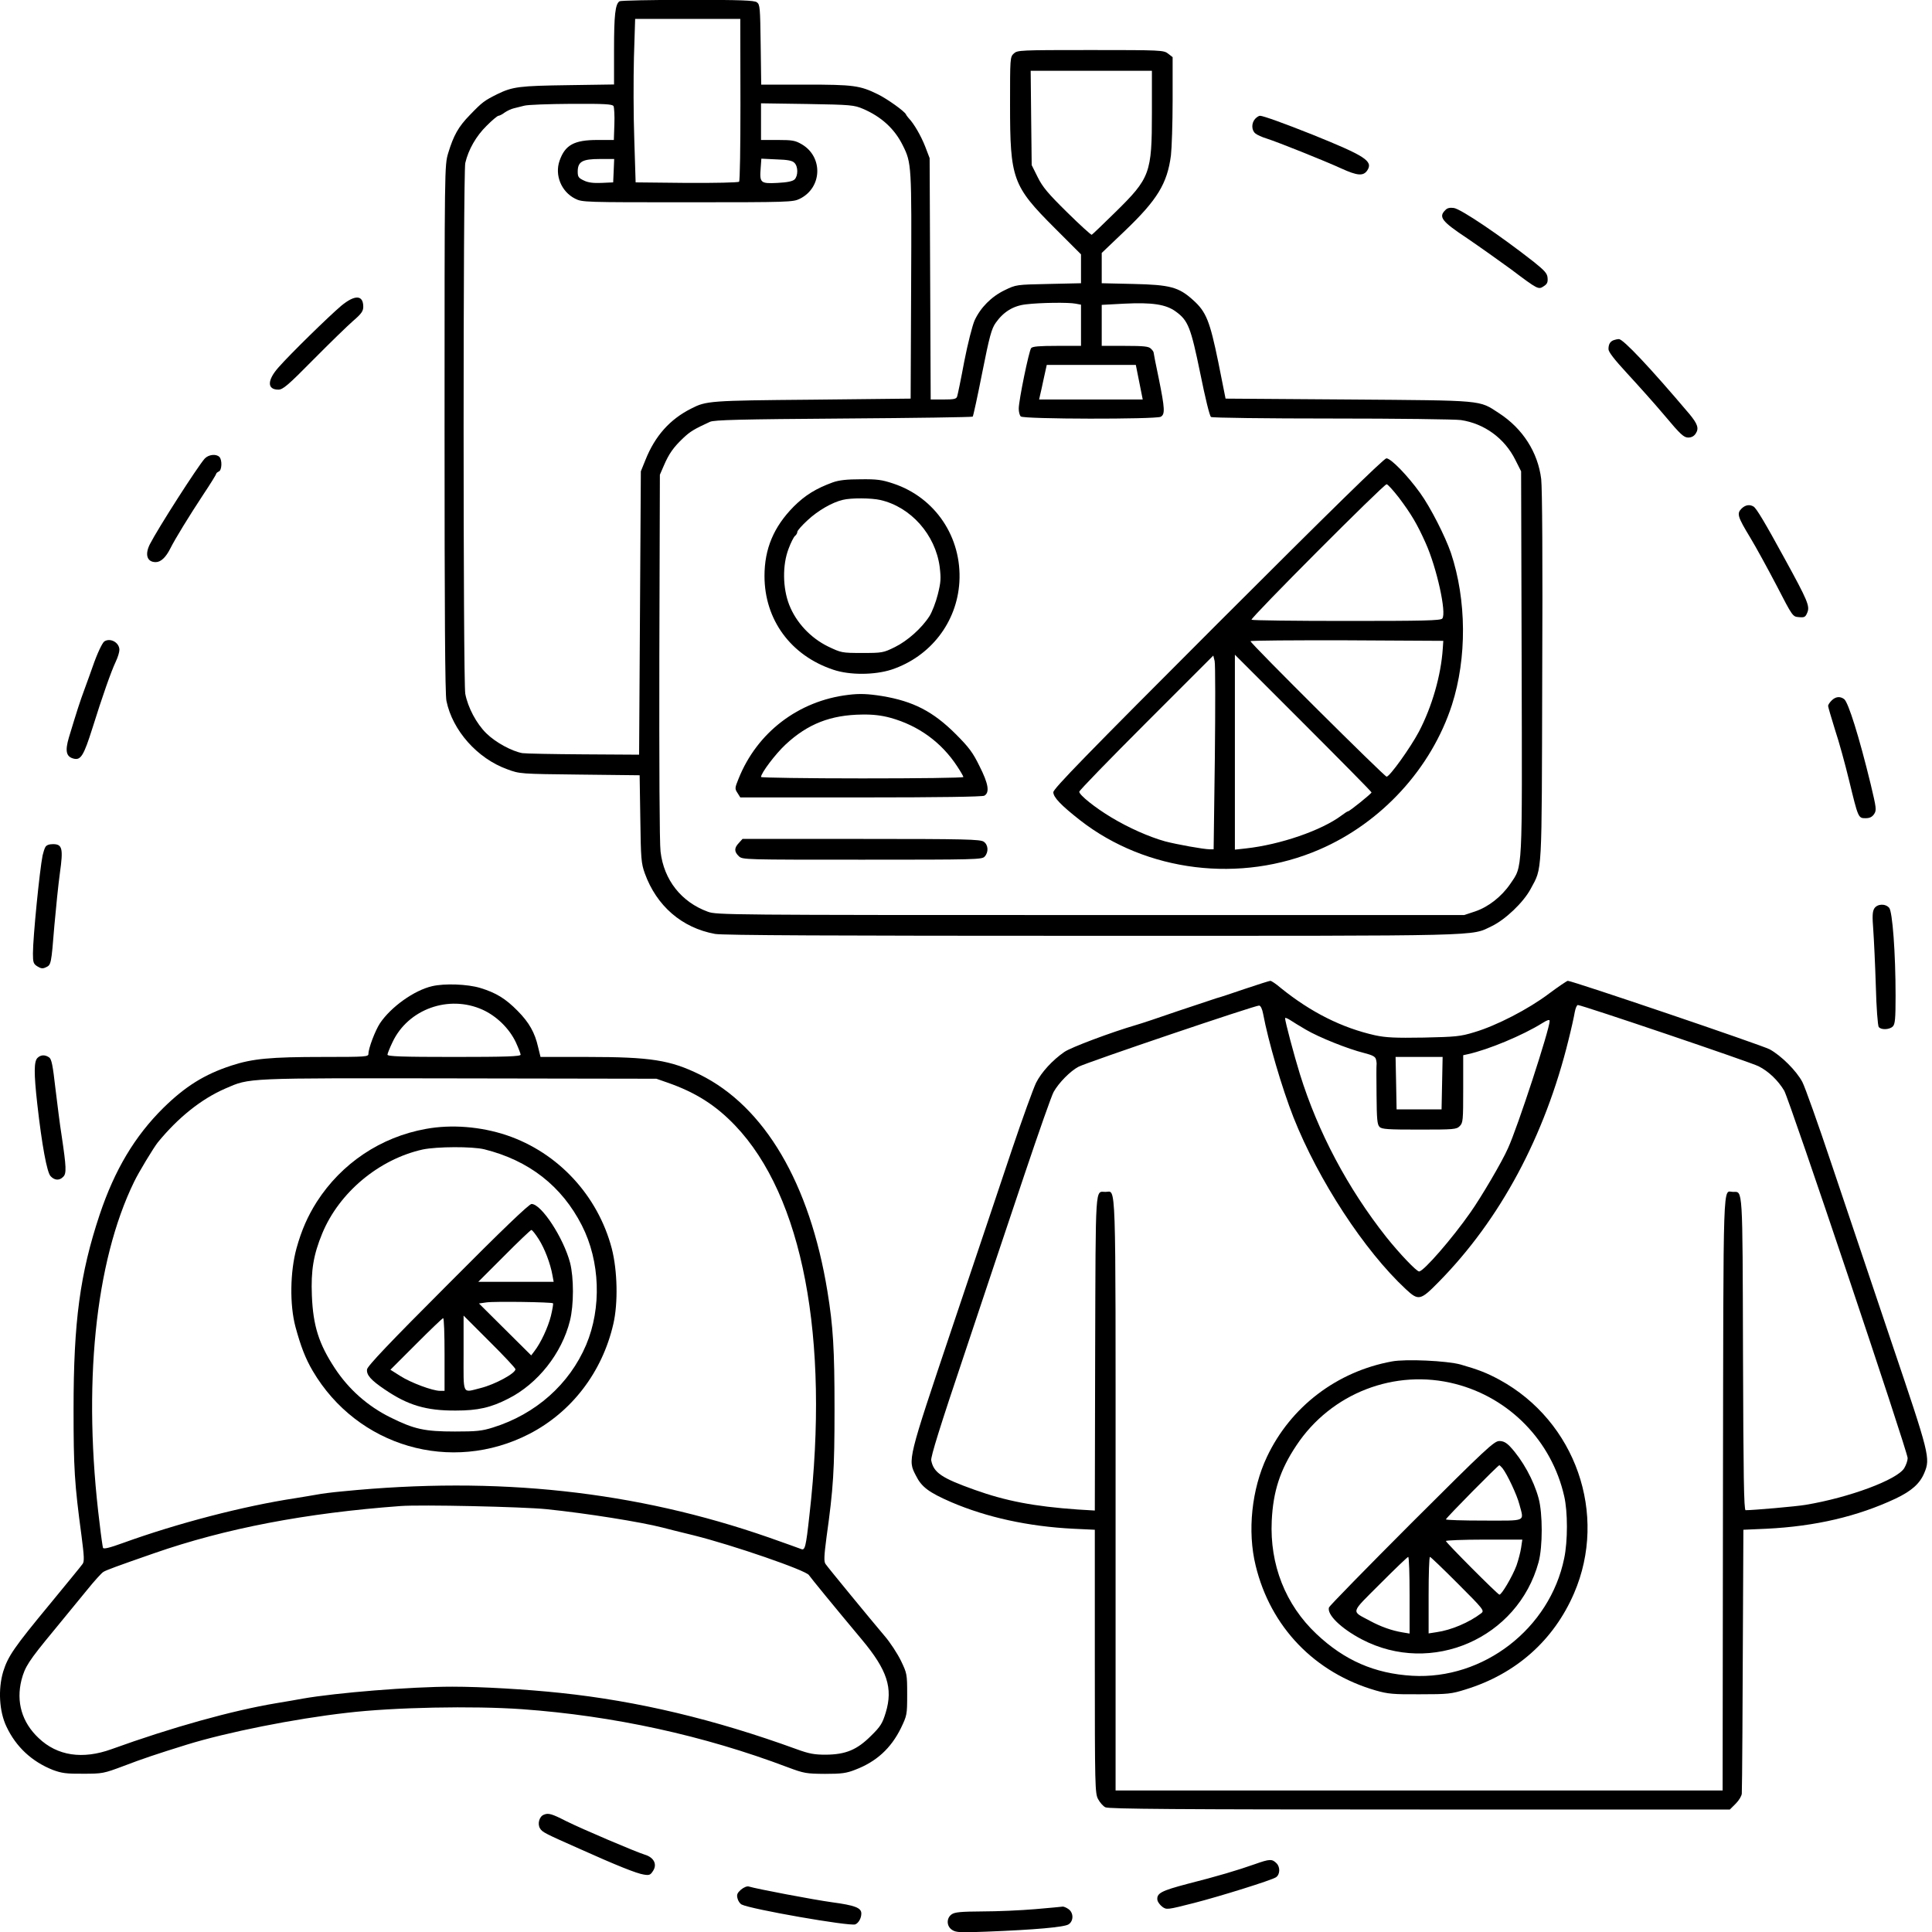 <svg version="1.2" baseProfile="tiny-ps" xmlns="http://www.w3.org/2000/svg" viewBox="0 0 400 400" width="400" height="400">
	<title>branded-uniform-concept-icon-corporate-branding-material-abstract-idea-thin-line-illustration-compan (1)-eps</title>
	<style>
		tspan { white-space:pre }
		.shp0 { fill: #000000 } 
	</style>
	<path id="Path 1" fill-rule="evenodd" class="shp0" d="M142.38 -0.03C153.55 -0.03 156.13 0.08 156.7 0.47C157.35 0.94 157.38 1.55 157.49 9.25L157.6 17.52L166.8 17.52C176.76 17.52 178.04 17.7 181.77 19.53C183.74 20.5 187.32 23.07 187.57 23.68C187.64 23.86 187.89 24.18 188.11 24.44C189.22 25.58 190.68 28.12 191.54 30.31L192.47 32.74L192.58 57.71L192.69 82.71L195.34 82.71C197.52 82.71 198.02 82.61 198.17 82.07C198.28 81.75 198.96 78.49 199.64 74.83C200.35 71.18 201.32 67.38 201.78 66.34C203 63.69 205.26 61.4 208.01 60.08C210.38 58.93 210.41 58.93 217.11 58.79L223.81 58.64L223.81 52.66L218.33 47.18C209.63 38.48 209.12 37.04 209.12 21.68C209.12 12.01 209.12 11.79 209.91 11.07C210.66 10.39 211.09 10.36 225.81 10.36C240.53 10.36 240.92 10.39 241.85 11.11L242.78 11.83L242.78 20.67C242.78 25.54 242.6 30.7 242.43 32.17C241.67 38.01 239.6 41.38 232.9 47.79L228.1 52.37L228.1 58.64L234.66 58.79C242.25 58.96 244.04 59.43 247.01 62.12C249.73 64.55 250.48 66.45 252.24 75.01L253.74 82.53L279.16 82.71C307.52 82.93 306.12 82.78 310.35 85.54C315.26 88.73 318.41 93.64 319.09 99.19C319.3 101.12 319.41 115.88 319.3 140.2C319.19 182.11 319.34 179.46 316.9 184.05C315.4 186.84 311.67 190.39 308.85 191.75C304.41 193.86 308.67 193.75 226.1 193.75C172.85 193.75 149.54 193.65 148.04 193.36C141.16 192.1 135.94 187.56 133.5 180.82C132.75 178.71 132.68 177.81 132.57 169.5L132.43 160.51L120.04 160.37C107.65 160.23 107.61 160.23 105 159.26C98.84 157.04 93.68 151.24 92.43 145.11C92.14 143.79 92.04 126.7 92.04 88.73C92.04 34.32 92.04 34.25 92.79 31.71C93.9 28.05 94.9 26.23 97.3 23.79C99.88 21.1 100.31 20.82 102.96 19.49C106.14 17.95 107.47 17.77 117.75 17.63L127.13 17.49L127.13 10.25C127.13 3.12 127.38 0.83 128.27 0.26C128.52 0.11 134.86 -0.03 142.38 -0.03ZM153.27 3.91L131.5 3.91L131.25 11.86C131.14 16.27 131.14 23.86 131.32 28.8L131.6 37.76L142.13 37.87C148 37.9 152.84 37.8 153.02 37.62C153.2 37.44 153.3 30.38 153.3 21.6C153.27 12.94 153.27 5.45 153.27 4.88L153.27 3.91ZM238.49 14.66L213.39 14.66L213.49 24.4L213.6 34.18L214.85 36.69C215.86 38.73 216.97 40.05 220.94 43.96C223.59 46.57 225.88 48.65 226.03 48.61C226.17 48.54 228.35 46.46 230.86 43.99C238.13 36.86 238.49 35.9 238.49 23.32L238.49 14.66ZM118.25 21.5C113.59 21.53 109.19 21.68 108.51 21.89C107.83 22.07 106.86 22.32 106.36 22.43C105.86 22.54 105.03 22.93 104.5 23.29C104 23.68 103.39 23.97 103.21 23.97C102.99 23.97 101.88 24.9 100.74 26.05C98.59 28.16 96.98 30.95 96.33 33.75C95.87 35.83 95.87 141.06 96.33 143.64C96.87 146.47 98.62 149.8 100.7 151.84C102.6 153.71 105.96 155.53 108.15 155.93C108.83 156.03 114.56 156.14 120.86 156.18L132.32 156.25L132.5 126.91L132.68 97.58L133.64 95.21C135.61 90.27 138.69 86.8 143.13 84.58C146.21 83 146.89 82.93 168.13 82.75L188.54 82.53L188.64 59.25C188.75 34.18 188.75 33.75 186.89 30.06C185.21 26.66 182.45 24.15 178.69 22.54C176.83 21.75 176.22 21.68 167.16 21.53L157.56 21.39L157.56 28.98L161.04 28.98C164.08 28.98 164.65 29.09 166.01 29.88C170.45 32.49 170.24 38.87 165.58 41.16C164.19 41.84 163.43 41.88 142.35 41.88C120.97 41.88 120.54 41.88 119.07 41.13C116.21 39.69 114.81 36.26 115.85 33.28C116.99 30.02 118.86 28.98 123.69 28.98L127.09 28.98L127.2 25.72C127.27 23.93 127.16 22.25 127.02 21.96C126.77 21.57 125.23 21.46 118.25 21.5ZM127.16 32.92L124.16 32.92C120.57 32.92 119.61 33.46 119.61 35.54C119.61 36.61 119.79 36.86 120.86 37.36C121.72 37.8 122.83 37.94 124.51 37.87L126.95 37.76L127.06 35.32L127.16 32.92ZM160.75 33L157.63 32.85L157.49 34.79C157.24 37.87 157.46 38.05 160.96 37.87C163.04 37.76 164.08 37.54 164.51 37.15C165.26 36.4 165.26 34.46 164.47 33.71C164.04 33.25 163.08 33.07 160.75 33ZM212.42 63.01C209.8 63.3 207.76 64.55 206.15 66.84C205.29 68.06 204.86 69.6 203.36 77.16C202.39 82.07 201.5 86.15 201.39 86.26C201.28 86.37 189.25 86.55 174.64 86.65C153.2 86.8 147.86 86.94 147 87.33C143.71 88.84 142.88 89.34 141.45 90.7C139.44 92.6 138.48 93.96 137.44 96.4L136.62 98.29L136.51 135.9C136.47 157.86 136.54 174.66 136.76 176.31C137.44 182.18 141.06 186.77 146.57 188.77C148.36 189.42 150.58 189.45 225.77 189.45L303.15 189.45L305.41 188.7C308.17 187.77 310.89 185.62 312.68 183.01C315.29 179.14 315.15 181.32 315.04 137.16L314.93 97.58L313.72 95.18C311.5 90.74 307.31 87.69 302.47 86.97C301.26 86.8 289.22 86.65 275.73 86.65C262.23 86.65 250.98 86.51 250.73 86.33C250.45 86.19 249.52 82.35 248.51 77.34C246.54 67.78 246.01 66.38 243.46 64.52C241.42 63.01 238.56 62.58 232.76 62.87L228.1 63.12L228.1 71.61L232.9 71.61C236.8 71.61 237.84 71.72 238.27 72.18C238.59 72.47 238.84 72.83 238.84 72.97C238.84 73.11 239.31 75.55 239.92 78.41C241.17 84.61 241.24 85.79 240.31 86.29C239.24 86.83 211.92 86.8 211.34 86.22C211.09 85.97 210.92 85.26 210.92 84.61C210.92 82.89 213.03 72.65 213.49 72.07C213.78 71.72 215.21 71.61 218.83 71.61L223.81 71.61L223.81 63.08L222.69 62.87C221.26 62.58 215.39 62.65 212.42 63.01ZM235.16 75.55L216.72 75.55L216.11 78.31C215.79 79.85 215.43 81.46 215.32 81.89L215.14 82.71L236.59 82.71L235.16 75.55Z" />
	<path id="Path 2" fill-rule="evenodd" class="shp0" d="M287.04 94.89C287.97 94.89 291.44 98.47 294.02 102.06C296.17 105.03 299.22 111.05 300.4 114.48C303.65 124.23 303.73 136.19 300.61 145.93C296.35 159.08 286.04 170.33 273.18 175.88C256.86 182.94 237.38 180.54 223.63 169.83C219.65 166.71 218.08 165.06 218.08 164.02C218.08 163.31 224.77 156.43 252.2 128.99C275.37 105.82 286.54 94.89 287.04 94.89ZM287.08 100.26C286.47 100.26 258.83 127.99 259.11 128.31C259.25 128.45 268.1 128.56 278.77 128.56C294.74 128.56 298.28 128.49 298.61 128.06C299.54 126.95 297.46 117.53 295.17 112.44C293.41 108.5 292.2 106.46 289.62 103.02C288.44 101.52 287.33 100.26 287.08 100.26ZM298.82 132.68L278.88 132.57C267.88 132.54 258.9 132.61 258.9 132.75C258.9 133.22 286.65 160.8 287.08 160.8C287.72 160.8 291.98 154.85 293.77 151.49C296.49 146.29 298.35 139.81 298.71 134.29L298.82 132.68ZM251.48 136.87L251.2 135.73L237.34 149.59C229.68 157.25 223.45 163.66 223.45 163.92C223.45 164.6 226.71 167.21 230.11 169.25C233.69 171.4 237.88 173.26 241.24 174.2C243.57 174.81 249.19 175.84 250.52 175.84L251.27 175.84L251.52 156.93C251.63 146.54 251.63 137.52 251.48 136.87ZM269.82 149.7L255.67 135.55L255.67 175.91L257.93 175.66C265.05 174.88 273.61 171.94 277.77 168.82C278.37 168.36 278.98 167.96 279.13 167.96C279.41 167.96 283.96 164.31 283.96 164.06C283.96 163.92 277.59 157.47 269.82 149.7ZM178.19 99.23C181.59 99.19 182.59 99.33 184.96 100.12C193.66 103.02 199.17 111.26 198.63 120.5C198.13 128.85 192.65 135.94 184.6 138.63C181.09 139.77 175.93 139.81 172.53 138.66C163.72 135.73 158.28 128.31 158.28 119.25C158.28 113.63 160.18 109.08 164.33 104.88C166.69 102.52 168.98 101.12 172.42 99.87C173.71 99.41 175.32 99.23 178.19 99.23ZM174.5 103.49C172.32 103.99 169.34 105.71 167.23 107.68C166.05 108.75 165.08 109.86 165.08 110.11C165.08 110.37 164.87 110.76 164.58 110.97C164.33 111.19 163.72 112.37 163.26 113.63C161.97 116.99 162.04 121.76 163.4 125.23C164.83 128.88 167.8 132.07 171.46 133.86C174.18 135.15 174.28 135.19 178.51 135.19C182.66 135.19 182.88 135.15 185.28 133.97C187.89 132.68 190.83 130.07 192.44 127.56C192.98 126.7 193.76 124.69 194.16 123.08C194.8 120.5 194.84 119.79 194.55 117.35C193.66 110.69 188.57 104.96 182.27 103.52C180.41 103.09 176.18 103.06 174.5 103.49Z" />
	<path id="Path 3" fill-rule="evenodd" class="shp0" d="M182.63 144.11C189.07 145.18 193.19 147.3 197.88 151.99C200.6 154.71 201.43 155.82 202.79 158.61C204.65 162.27 204.94 164.09 203.79 164.74C203.32 164.96 194.66 165.1 178.19 165.1L153.27 165.1L152.69 164.17C152.12 163.31 152.12 163.16 152.91 161.23C156.74 151.63 165.33 145.08 175.65 143.86C177.94 143.57 179.69 143.64 182.63 144.11ZM178.51 147.94C171.99 148.01 167.23 149.87 162.65 154.14C160.57 156.07 157.56 160.05 157.56 160.87C157.56 161.01 166.98 161.16 178.51 161.16C190.04 161.16 199.46 161.05 199.46 160.87C199.46 160.73 198.88 159.72 198.17 158.65C194.94 153.71 190.18 150.23 184.38 148.62C182.56 148.12 180.77 147.9 178.51 147.94ZM153.73 173.69L178.33 173.69C199.96 173.69 202.97 173.77 203.68 174.27C204.61 174.91 204.72 176.42 203.86 177.35C203.32 177.96 202.07 177.99 178.51 177.99C154.09 177.99 153.73 177.99 152.98 177.28C151.98 176.34 151.98 175.56 152.98 174.52L153.73 173.69ZM260.87 23.97C261.51 23.97 265.88 25.54 271.72 27.87C282.64 32.28 284.32 33.35 283.1 35.25C282.28 36.51 281.03 36.4 277.66 34.86C274.04 33.21 264.63 29.45 262.3 28.7C261.33 28.41 260.22 27.91 259.9 27.62C259.08 26.94 259.08 25.47 259.86 24.61C260.19 24.26 260.62 23.97 260.87 23.97ZM301.01 43.06C302.54 43.31 310.64 48.79 317.58 54.24C319.8 56.03 320.34 56.6 320.41 57.53C320.48 58.43 320.34 58.79 319.63 59.25C318.51 60 318.44 59.97 312.82 55.74C310.42 53.99 306.38 51.12 303.8 49.36C298.46 45.82 297.78 44.92 299.25 43.49C299.64 43.06 300.18 42.95 301.01 43.06ZM75.21 63.51C75.21 64.41 74.81 64.98 73.13 66.42C72.02 67.38 68.3 71 64.89 74.44C59.6 79.81 58.56 80.67 57.63 80.67C55.26 80.67 55.3 78.7 57.7 76.02C60.13 73.26 68.08 65.48 70.66 63.3C73.49 60.97 75.21 61.04 75.21 63.51ZM335.16 70.21C336.02 70.14 341.65 76.12 349.81 85.76C351.46 87.76 351.78 88.69 351.1 89.73C350.74 90.31 350.2 90.59 349.52 90.59C348.63 90.59 347.91 89.95 344.62 86.01C342.51 83.5 339 79.6 336.88 77.3C334.2 74.4 333.02 72.86 333.02 72.29C333.02 71.29 333.34 70.71 334.09 70.43C334.38 70.32 334.88 70.21 335.16 70.21ZM45.42 94.6C46.03 95.21 45.95 97.36 45.31 97.61C45.02 97.76 44.77 97.94 44.77 98.08C44.77 98.22 43.56 100.19 42.05 102.45C39.15 106.85 36.29 111.51 35.28 113.52C34.35 115.38 33.31 116.38 32.24 116.38C30.45 116.38 29.95 114.84 31.02 112.69C32.78 109.26 40.83 96.72 42.37 94.96C43.16 94.1 44.74 93.92 45.42 94.6ZM363.06 104.88C363.67 105.28 365.35 108.07 369.5 115.67C374.27 124.37 374.73 125.48 374.19 126.81C373.8 127.77 373.59 127.88 372.44 127.77C371.15 127.67 371.15 127.67 367.82 121.22C365.96 117.67 363.52 113.2 362.34 111.26C359.76 107 359.55 106.32 360.55 105.32C361.34 104.53 362.24 104.38 363.06 104.88ZM24.72 134.54C24.72 135.01 24.4 136.08 23.97 136.98C23 139.02 21.18 144.21 19.13 150.77C17.34 156.43 16.73 157.43 15.27 157.07C13.69 156.68 13.44 155.5 14.26 152.7C15.91 147.26 16.48 145.43 17.56 142.53C18.17 140.85 18.92 138.81 19.21 137.95C20.14 135.26 21.18 133.08 21.61 132.79C22.86 132 24.72 133.04 24.72 134.54ZM381.82 144.75C382.68 145.43 384.9 152.49 387.3 162.34C388.48 167.32 388.55 167.71 388.02 168.54C387.59 169.15 387.12 169.4 386.23 169.4C384.72 169.4 384.72 169.32 382.82 161.52C382.03 158.26 380.75 153.56 379.92 151.09C379.14 148.58 378.49 146.36 378.49 146.15C378.49 145.93 378.81 145.43 379.21 145.04C380.03 144.21 380.96 144.11 381.82 144.75ZM10.97 174.77C12.9 174.77 13.12 175.66 12.4 180.75C12.08 183.08 11.58 187.95 11.26 191.6C10.61 199.7 10.58 199.77 9.5 200.27C8.82 200.6 8.46 200.52 7.71 200.06C6.92 199.56 6.82 199.23 6.82 197.41C6.82 194.04 8.21 180.11 8.82 177.1C8.97 176.49 9.18 175.74 9.39 175.38C9.61 174.98 10.15 174.77 10.97 174.77ZM391.13 187.95C391.81 188.7 392.46 197.26 392.46 206.18C392.46 210.98 392.35 212.06 391.88 212.52C391.2 213.2 389.45 213.27 388.98 212.63C388.77 212.42 388.48 208.58 388.37 204.14C388.23 199.7 387.98 194.47 387.84 192.5C387.62 189.71 387.66 188.74 388.05 188.09C388.66 187.13 390.31 187.02 391.13 187.95Z" />
	<path id="Path 4" fill-rule="evenodd" class="shp0" d="M263.01 203.07C263.23 203.07 264.2 203.71 265.16 204.54C271.39 209.58 277.84 212.81 284.71 214.35C286.93 214.82 288.83 214.92 294.74 214.82C301.4 214.67 302.33 214.6 305.27 213.7C309.85 212.34 316.47 208.91 320.66 205.75C322.63 204.28 324.42 203.07 324.6 203.07C325.53 203.07 364.71 216.36 366.39 217.25C368.75 218.54 371.94 221.69 373.16 224.02C373.69 225.02 376.41 232.65 379.21 241.03C382.03 249.42 387.62 266 391.63 277.93C399.51 301.21 399.69 301.89 398.4 304.97C397.47 307.19 395.75 308.7 392.46 310.27C384.58 313.96 375.88 316.01 365.71 316.51L360.95 316.72L360.87 333.59C360.8 351.65 360.7 369.98 360.62 371.35C360.59 371.81 360.05 372.74 359.37 373.42L358.15 374.64L293.95 374.64C243.68 374.64 229.53 374.53 228.86 374.18C228.39 373.96 227.71 373.17 227.35 372.49C226.71 371.31 226.67 369.88 226.67 343.98L226.67 316.72L222.23 316.51C212.88 316.04 204.25 314.14 196.91 310.99C192.3 308.98 190.79 307.87 189.61 305.47C187.93 302.21 187.86 302.47 197.13 274.88C201.78 261.09 207.33 244.51 209.52 237.99C211.7 231.51 213.96 225.31 214.5 224.2C215.61 221.98 217.93 219.47 220.37 217.79C221.69 216.86 230.11 213.7 235.26 212.2C236.16 211.95 240.03 210.66 243.86 209.33C247.69 208.04 251.34 206.83 251.91 206.65C252.52 206.51 255.17 205.61 257.82 204.71C260.47 203.82 262.83 203.07 263.01 203.07ZM260.69 208.19C259.93 208.12 225.02 219.94 223.27 220.87C221.59 221.76 219.22 224.16 218.15 226.06C217.72 226.81 215.07 234.37 212.2 242.9C209.34 251.42 203.75 268.08 199.82 279.9C194.66 295.23 192.65 301.68 192.8 302.36C193.3 304.9 194.94 306.01 201.78 308.45C208.27 310.77 214.1 311.89 223.16 312.53L226.67 312.74L226.74 280.11C226.85 244.44 226.71 246.77 228.89 246.77C231.11 246.77 230.97 242.32 230.97 309.52L230.97 370.7L356.65 370.7L356.72 309.09C356.83 241.71 356.65 246.8 358.83 246.77C360.84 246.77 360.77 245.26 360.87 280.33C360.95 305.47 361.05 312.67 361.41 312.67C363.02 312.67 371.94 311.89 373.84 311.56C382.86 310.06 392.78 306.37 394.25 303.97C394.64 303.32 394.96 302.39 394.96 301.89C394.96 300.53 370.47 227.64 369.4 225.81C368.14 223.7 366.17 221.8 364.1 220.76C362.41 219.9 327.5 208.08 326.68 208.08C326.46 208.08 326.18 208.76 326.03 209.58C325.89 210.45 325.32 213.02 324.74 215.32C319.84 235.23 310.64 252.43 297.89 265.39C294.09 269.26 293.7 269.37 291.05 266.9C282.46 258.91 272.97 244.37 267.81 231.36C265.41 225.27 262.58 215.6 261.51 209.87C261.33 208.91 261.01 208.22 260.69 208.19ZM267.06 211.16C266.49 210.8 266.06 210.66 266.06 210.8C266.06 211.48 267.92 218.47 269.14 222.41C272.86 234.37 279.02 246.01 287.04 256.15C289.76 259.55 293.27 263.24 293.81 263.24C294.74 263.24 300.68 256.4 304.41 251.06C306.66 247.88 311 240.5 312.21 237.74C314.22 233.37 320.84 213.06 320.84 211.38C320.84 211.02 320.38 211.16 319.34 211.81C315.29 214.35 308.13 217.32 303.94 218.25L302.94 218.47L302.94 225.45C302.94 231.97 302.9 232.47 302.22 233.15C301.54 233.83 301.04 233.87 293.84 233.87C287.33 233.87 286.07 233.8 285.61 233.3C285.14 232.83 285.04 231.69 285 226.78C284.96 223.48 284.96 220.65 285 220.48C285.04 220.26 285 219.79 284.89 219.36C284.75 218.76 284.21 218.47 282.39 218C279.09 217.18 273.08 214.78 270.35 213.17C269.06 212.42 267.6 211.52 267.06 211.16ZM298.68 218.83L288.94 218.83L289.05 224.24L289.15 229.68L298.46 229.68L298.57 224.27L298.68 218.83Z" />
	<path id="Path 5" fill-rule="evenodd" class="shp0" d="M302.4 282.51C306.02 283.55 307.81 284.23 310.46 285.67C326.21 294.26 332.95 313.5 325.89 329.87C321.67 339.65 313.82 346.59 303.44 349.78C300.5 350.71 299.79 350.78 293.99 350.78C288.47 350.82 287.36 350.71 284.86 350C272.18 346.34 263.05 336.85 259.97 324.14C258.22 317.01 259.15 308.3 262.3 301.64C267.2 291.25 276.8 283.95 288.19 281.87C291.05 281.33 299.57 281.73 302.4 282.51ZM268.39 299.28C265.02 304.33 263.59 308.77 263.3 314.86C262.87 323.92 266.13 332.23 272.54 338.28C278.34 343.77 284.61 346.49 292.38 346.95C307.13 347.81 320.88 337.17 323.85 322.63C324.6 319.08 324.6 313 323.85 309.77C321.27 298.38 312.57 289.43 301.33 286.53C288.83 283.3 275.58 288.42 268.39 299.28Z" />
	<path id="Path 6" fill-rule="evenodd" class="shp0" d="M310.42 298.35C311.25 298.35 311.85 298.67 312.64 299.49C315.22 302.25 317.55 306.48 318.55 310.2C319.41 313.35 319.41 320.23 318.55 323.42C314.25 339.22 296.39 346.99 281.92 339.4C277.62 337.14 274.69 334.27 275.15 332.8C275.26 332.48 282.99 324.57 292.3 315.25C307.66 299.92 309.35 298.35 310.42 298.35ZM310.42 303.36C310.14 303.36 299.36 314.29 299.36 314.57C299.36 314.71 302.9 314.82 307.24 314.82C316.19 314.82 315.54 315.14 314.58 311.49C314.08 309.52 312.07 305.26 311.07 303.97C310.78 303.65 310.49 303.36 310.42 303.36ZM315.18 318.76L307.27 318.76C302.94 318.76 299.36 318.91 299.36 319.05C299.36 319.37 309.92 329.97 310.42 330.15C310.82 330.3 313.11 326.43 313.97 324.14C314.36 323.02 314.79 321.38 314.93 320.45L315.18 318.76ZM291.55 322.34C291.41 322.34 288.79 324.85 285.75 327.9C279.49 334.17 279.7 333.45 283.6 335.56C285.93 336.82 288.19 337.6 290.33 337.96L291.84 338.21L291.84 330.26C291.84 325.93 291.73 322.34 291.55 322.34ZM296.06 322.34C295.89 322.34 295.78 325.93 295.78 330.26L295.78 338.18L297.39 337.93C300.47 337.5 304.16 335.92 306.7 333.99C307.34 333.45 307.16 333.2 301.86 327.9C298.82 324.85 296.21 322.34 296.06 322.34ZM99.41 204.54C102.71 205.54 104.68 206.76 107.18 209.3C109.55 211.7 110.73 213.78 111.41 216.79L111.91 218.83L121.58 218.83C134.72 218.83 138.76 219.47 144.89 222.48C158.32 229.11 167.66 245.01 171.31 267.36C172.49 274.56 172.78 279.32 172.78 291.72C172.78 304.4 172.53 308.2 171.13 318.19C170.6 322.24 170.56 323.31 170.92 323.81C171.46 324.6 180.3 335.35 183.09 338.64C184.28 340 185.81 342.37 186.53 343.84C187.78 346.45 187.82 346.59 187.82 350.82C187.82 355.05 187.78 355.16 186.5 357.84C184.45 361.96 181.48 364.72 177.08 366.4C175.25 367.12 174.28 367.26 170.81 367.26C166.94 367.23 166.48 367.16 163.11 365.9C145.71 359.31 127.02 355.23 108.08 353.87C97.94 353.15 81.51 353.47 71.81 354.62C60.99 355.84 46.92 358.66 38.68 361.21C32.46 363.14 29.37 364.18 25.62 365.62C21.43 367.19 21.21 367.23 17.2 367.23C13.73 367.26 12.76 367.12 10.93 366.44C6.6 364.72 3.31 361.67 1.34 357.48C-0.17 354.33 -0.42 349.71 0.66 346.09C1.66 342.9 2.88 341.11 10.4 332.02C13.84 327.83 16.88 324.14 17.09 323.81C17.49 323.31 17.42 322.2 16.88 318.01C15.41 307.09 15.23 303.97 15.23 291.72C15.23 273.59 16.56 263.71 20.64 251.46C23.75 242.18 27.91 235.23 33.81 229.39C38.36 224.92 42.3 222.45 47.89 220.62C52.29 219.18 55.94 218.83 66.9 218.83C75.78 218.83 76.28 218.79 76.28 218.18C76.28 217.04 77.68 213.35 78.68 211.84C80.94 208.48 85.73 205.04 89.46 204.18C92.04 203.57 96.8 203.75 99.41 204.54ZM81.26 215.78C80.69 216.96 80.22 218.15 80.22 218.36C80.22 218.72 83.23 218.83 94.01 218.83C104.78 218.83 107.79 218.72 107.79 218.36C107.79 218.15 107.33 216.96 106.79 215.78C105.43 212.92 102.82 210.37 99.91 209.05C92.93 205.9 84.48 208.91 81.26 215.78ZM135.9 223.34L95.08 223.27C50.25 223.2 51.83 223.13 46.63 225.38C41.69 227.53 36.89 231.36 32.67 236.52C31.81 237.6 28.7 242.72 27.76 244.69C19.67 261.27 17.06 286.99 20.64 315.54C20.92 318.01 21.25 320.23 21.32 320.45C21.43 320.77 22.64 320.48 25.51 319.44C36.68 315.4 50.39 311.81 61.24 310.17C62.71 309.95 64.64 309.59 65.54 309.45C66.43 309.27 68.83 308.95 70.91 308.77C102.99 305.58 131.57 308.7 159.21 318.33C162.54 319.52 165.51 320.55 165.84 320.7C166.66 321.05 166.84 320.48 167.59 313.64C171.78 276.96 166.19 247.66 152.19 233.01C148.18 228.82 144.03 226.17 138.16 224.13L135.9 223.34ZM82.91 311.81C63.32 313.25 46.7 316.43 31.88 321.59C23.93 324.35 22.03 325.07 21.43 325.43C21.07 325.61 19.53 327.32 18.02 329.19C16.48 331.08 13.4 334.85 11.15 337.57C5.88 343.94 5.17 345.09 4.45 347.81C3.31 352.36 4.53 356.59 8 359.85C11.87 363.54 17.09 364.32 23.11 362.14C35.5 357.66 48.03 354.15 57.3 352.61C59.17 352.29 61.6 351.9 62.68 351.68C69.66 350.46 85.02 349.21 93.65 349.21C99.7 349.21 108.97 349.75 116.03 350.5C132.03 352.18 147.97 355.98 164.9 362.14C167.55 363.11 168.63 363.29 170.99 363.29C175.11 363.25 177.44 362.28 180.34 359.38C182.31 357.45 182.7 356.8 183.38 354.58C184.92 349.5 183.7 345.77 178.47 339.5C172.92 332.87 167.77 326.57 167.48 326.11C166.94 325.14 151.65 319.87 143.6 317.87C140.73 317.19 137.83 316.43 137.15 316.26C132.68 315.11 121.51 313.32 113.16 312.46C108.29 311.96 87.1 311.49 82.91 311.81Z" />
	<path id="Path 7" fill-rule="evenodd" class="shp0" d="M104.93 235.05C115.53 238.64 123.76 247.48 126.66 258.48C127.84 263.06 127.99 269.8 126.98 274.13C124.69 284.09 118.35 292.36 109.58 296.88C93.43 305.19 73.99 299.53 64.75 283.84C63.21 281.22 62.25 278.68 61.17 274.7C59.95 270.12 60.06 263.28 61.39 258.44C62.42 254.72 63.71 251.78 65.58 248.84C70.7 240.86 78.82 235.41 88.17 233.73C93.43 232.76 99.52 233.23 104.93 235.05ZM87.52 237.99C78.47 240 70.23 246.87 66.72 255.36C64.89 259.8 64.36 263.03 64.57 268.22C64.82 274.49 66.01 278.25 69.34 283.3C72.2 287.64 76.1 291.11 80.79 293.44C85.77 295.91 87.88 296.38 94.19 296.38C98.62 296.38 99.77 296.27 102.06 295.55C110.91 292.79 117.89 286.6 121.36 278.43C124.58 270.8 124.26 261.13 120.47 253.71C116.31 245.55 109.51 240.25 100.27 237.95C97.77 237.34 90.43 237.38 87.52 237.99Z" />
	<path id="Path 8" fill-rule="evenodd" class="shp0" d="M110.05 249.27C112.09 249.27 116.67 256.29 118.03 261.45C118.82 264.57 118.82 270.16 118 273.45C116.31 280.22 111.34 286.49 105.25 289.57C101.63 291.43 98.95 292.04 94.36 292.04C88.24 292.08 84.41 290.93 79.65 287.67C76.78 285.74 75.85 284.66 75.99 283.52C76.07 282.84 80.54 278.11 92.72 265.93C104.03 254.54 109.55 249.27 110.05 249.27ZM110.01 254.65C109.87 254.65 107.33 257.05 104.39 260.02L99.02 265.39L114.63 265.39L114.38 264.03C113.95 261.59 112.77 258.51 111.55 256.58C110.87 255.51 110.19 254.65 110.01 254.65ZM100.7 269.65L99.16 269.87L109.98 280.62L110.66 279.72C111.98 278 113.45 274.85 114.06 272.45C114.38 271.09 114.59 269.91 114.49 269.83C114.24 269.58 102.35 269.4 100.7 269.65ZM101.35 277.75L95.98 272.38L95.98 280.19C95.98 289.07 95.62 288.35 99.52 287.38C102.49 286.63 106.72 284.34 106.72 283.48C106.72 283.27 104.32 280.69 101.35 277.75ZM91.75 272.91C91.61 272.91 89.1 275.31 86.17 278.25L80.83 283.59L82.87 284.88C85.05 286.28 89.57 287.96 91.11 287.96L92.04 287.96L92.04 280.44C92.04 276.28 91.93 272.91 91.75 272.91ZM10.18 218.93C10.68 219.29 10.93 220.55 11.47 225.31C11.87 228.53 12.4 232.94 12.76 235.12C13.73 241.64 13.8 242.97 13.08 243.65C12.3 244.47 11.29 244.4 10.47 243.51C9.72 242.72 8.68 237.13 7.71 228.5C7 222.16 7.03 219.76 7.75 219.04C8.43 218.36 9.32 218.33 10.18 218.93ZM117.21 377.04C120.36 378.62 131.64 383.42 133.5 383.99C135.4 384.56 136.12 386 135.18 387.39C134.65 388.22 134.4 388.29 133.29 388.11C131.82 387.89 127.63 386.21 119.97 382.77C112.77 379.58 112.27 379.33 111.8 378.54C111.23 377.61 111.66 376.07 112.59 375.72C113.52 375.32 114.2 375.5 117.21 377.04ZM264.3 385.78C265.09 386.57 265.02 388.14 264.16 388.68C263.23 389.29 252.67 392.59 247.26 393.98C241.6 395.42 241.53 395.42 240.63 394.77C240.13 394.38 239.7 393.77 239.63 393.41C239.42 391.98 240.38 391.48 245.83 390.04C252.02 388.47 256.25 387.21 259.79 385.96C262.91 384.85 263.37 384.85 264.3 385.78ZM155.02 390.58C156.67 391.08 168.34 393.3 172.24 393.84C177.01 394.48 178.33 394.99 178.33 396.17C178.33 397.14 177.76 398.14 177.08 398.42C175.9 398.86 155.38 395.27 153.55 394.31C153.2 394.13 152.8 393.55 152.69 393.02C152.48 392.26 152.66 391.91 153.41 391.23C153.98 390.76 154.66 390.47 155.02 390.58ZM220.05 394.74C220.26 394.74 220.8 394.95 221.23 395.27C222.3 396.02 222.3 397.74 221.23 398.42C220.33 399 214.25 399.54 204.22 399.93C198.81 400.14 197.95 400.11 197.13 399.57C195.95 398.82 195.91 397.14 197.02 396.35C197.67 395.88 198.96 395.77 203.4 395.74C206.44 395.74 211.38 395.52 214.32 395.27C217.29 395.02 219.87 394.77 220.05 394.74Z" />
</svg>